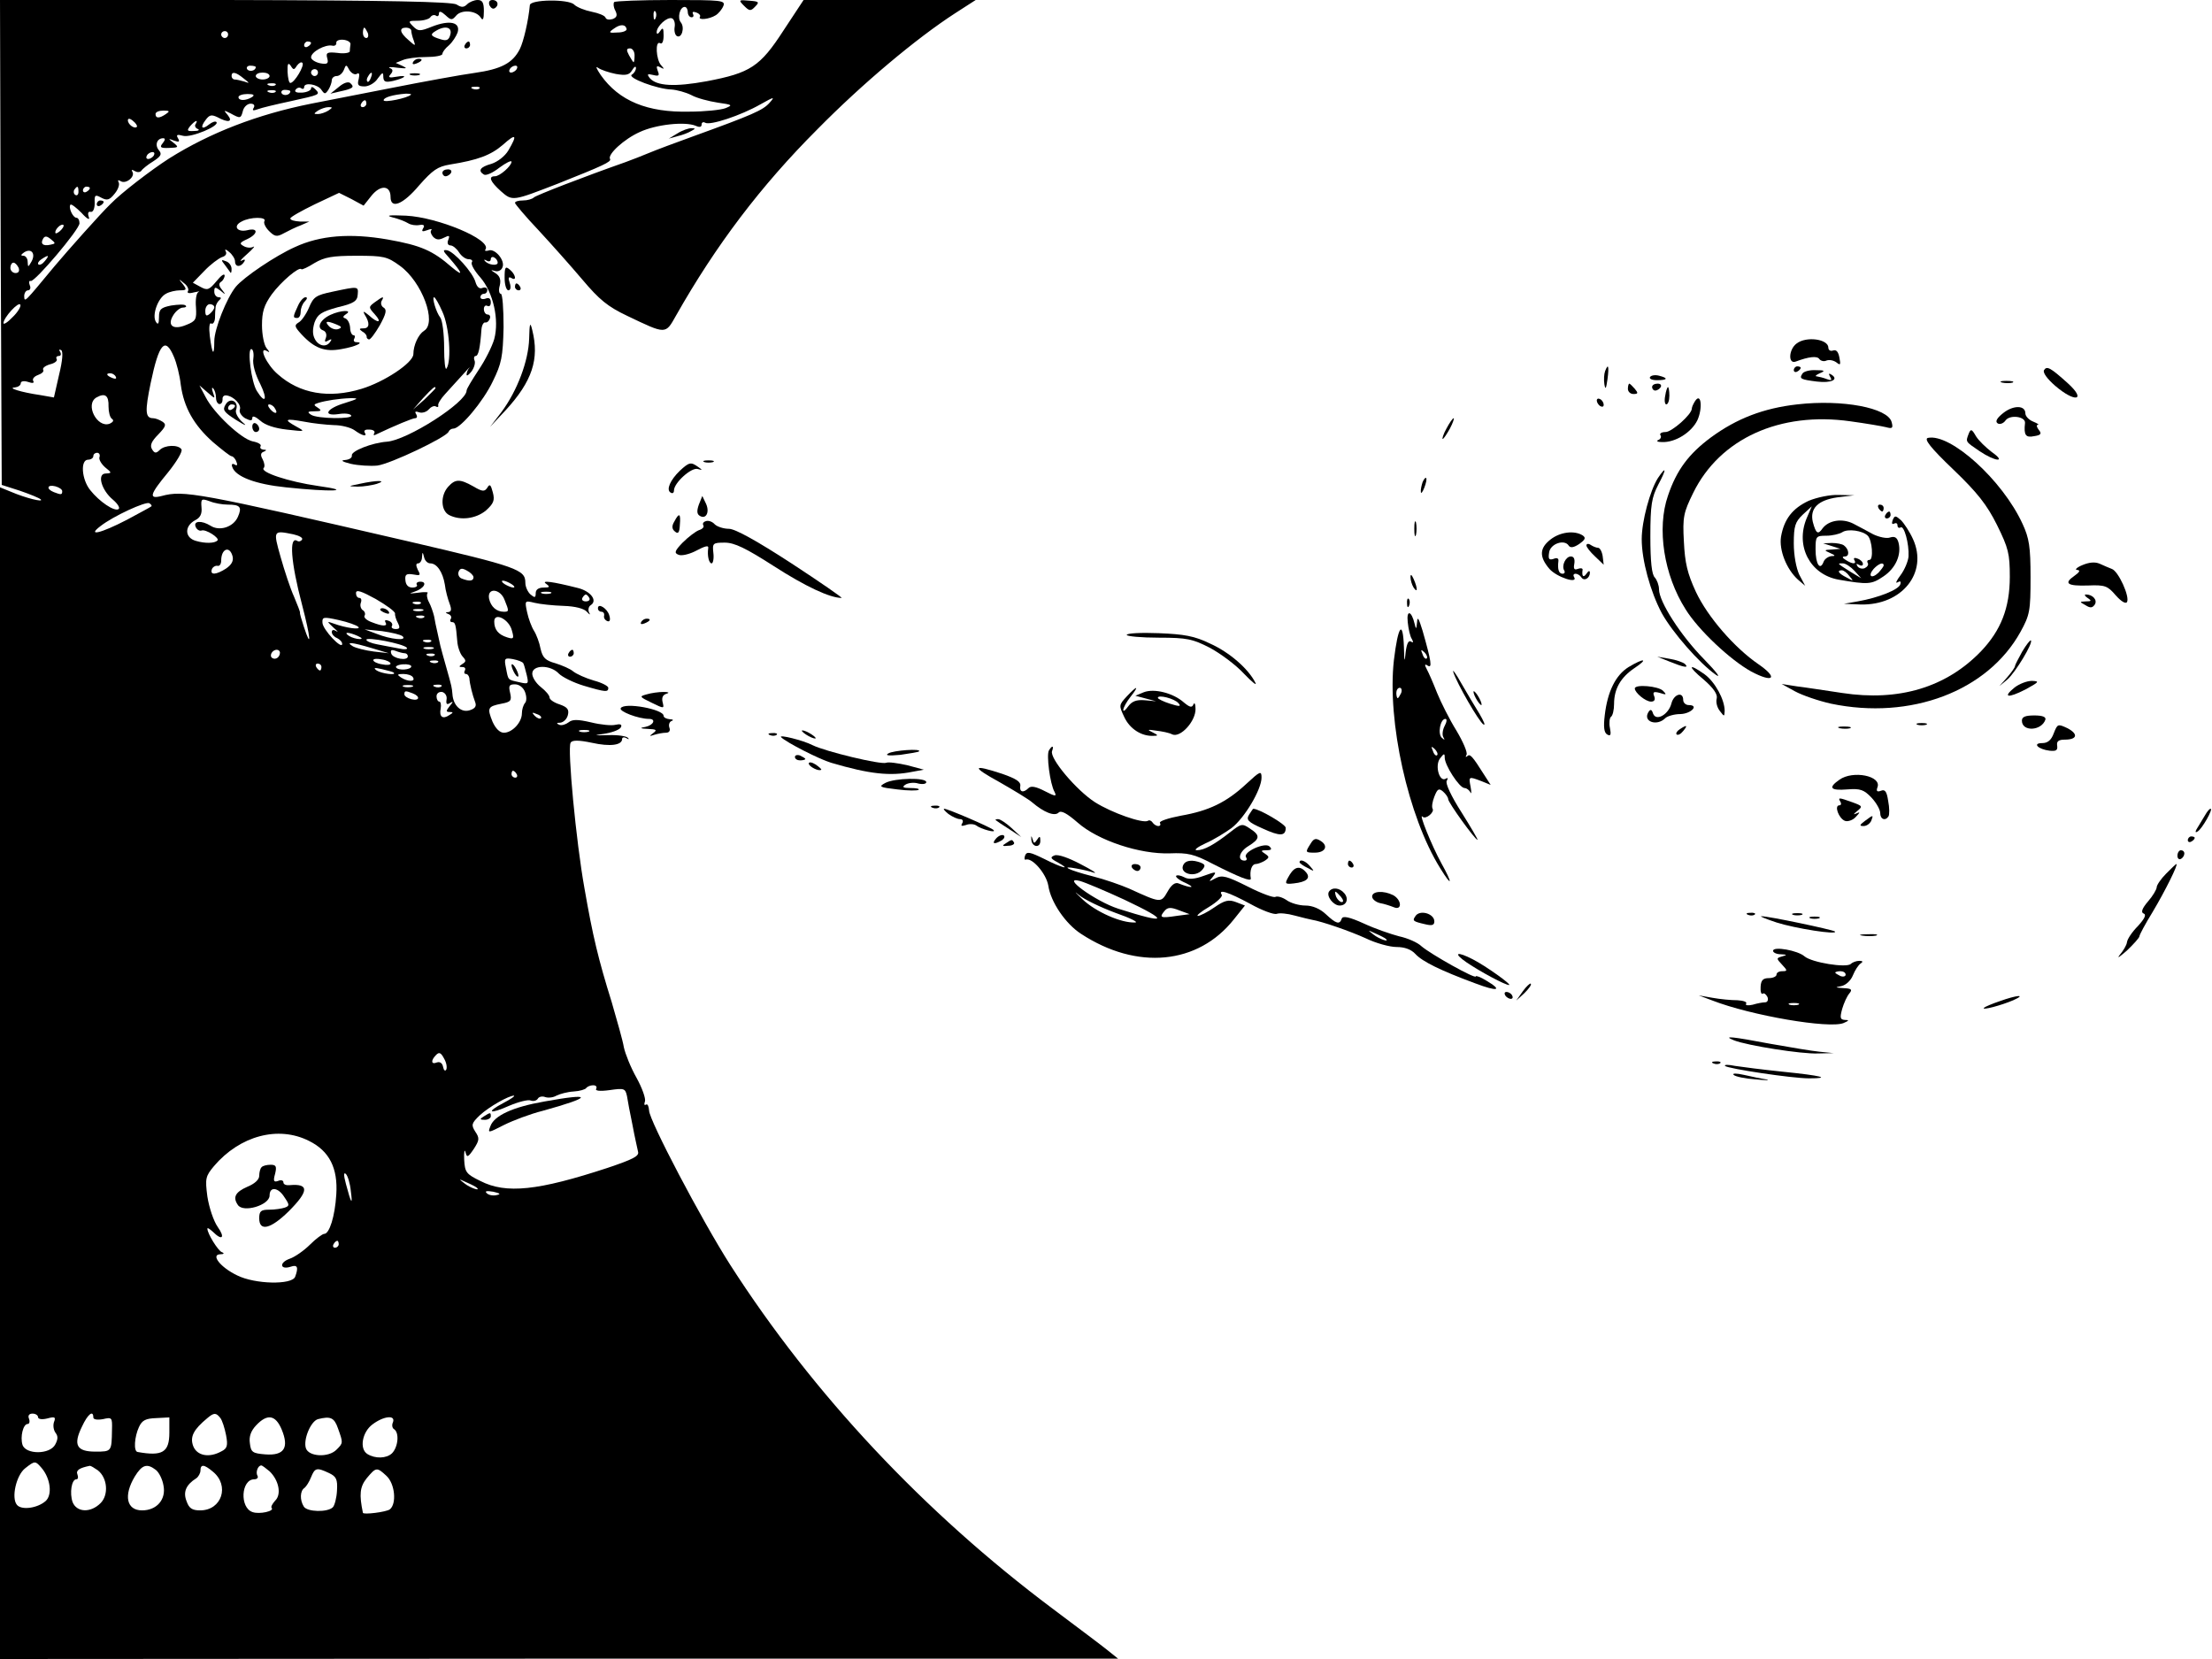 <?xml version="1.0" standalone="no"?>
<!DOCTYPE svg PUBLIC "-//W3C//DTD SVG 20010904//EN"
 "http://www.w3.org/TR/2001/REC-SVG-20010904/DTD/svg10.dtd">
<svg version="1.0" xmlns="http://www.w3.org/2000/svg"
 width="640pt" height="480pt" viewBox="0 0 640 480"
 preserveAspectRatio="xMidYMid meet">

<g transform="translate(0,480) scale(0.1,-0.1)"
fill="#000000" stroke="none">
<path d="M2 4099 l3 -702 53 -17 c29 -10 56 -21 60 -25 9 -9 -44 4 -86 22
l-32 13 0 -1695 0 -1695 1618 1 1617 0 -30 24 c-16 13 -88 67 -160 121 -371
278 -692 620 -932 994 -83 130 -235 419 -235 447 -1 12 -4 20 -9 17 -5 -3 -6
1 -3 9 3 8 -8 39 -24 68 -17 30 -33 70 -37 89 -3 19 -20 78 -35 130 -39 125
-55 192 -79 330 -24 133 -50 406 -40 421 4 8 23 8 61 0 54 -12 88 -7 88 11 0
5 6 6 13 2 6 -4 8 -3 4 1 -4 5 -29 9 -55 8 -47 -1 -47 -1 -8 5 22 4 41 12 43
19 3 7 -3 9 -16 6 -11 -3 -43 0 -71 7 -39 9 -54 9 -65 0 -8 -6 -20 -10 -27 -7
-9 4 -8 6 3 6 9 1 19 10 22 22 4 16 -1 23 -24 31 -16 5 -29 14 -29 20 0 6 -11
19 -25 30 -14 11 -25 28 -25 39 0 26 53 26 77 0 10 -10 42 -26 72 -35 64 -19
71 -19 71 -6 0 5 -19 15 -42 21 -24 7 -50 19 -59 26 -9 8 -33 18 -52 24 -29 8
-37 16 -43 42 -3 17 -12 41 -19 52 -7 11 -16 35 -20 54 -7 33 -7 34 21 27 16
-4 54 -8 84 -9 35 -1 60 -8 68 -17 9 -10 11 -10 6 -1 -3 7 -1 16 5 20 21 13 0
41 -38 50 -71 18 -107 23 -91 12 12 -9 11 -11 -7 -11 -15 0 -23 -6 -23 -16 0
-14 -3 -14 -15 -4 -8 7 -15 22 -15 34 0 38 -22 46 -340 120 -609 141 -649 148
-712 131 -39 -10 -35 4 18 68 25 31 43 61 39 67 -9 14 -48 13 -63 -2 -10 -10
-15 -10 -22 2 -7 11 -2 23 18 43 22 23 24 29 12 37 -8 5 -20 10 -27 10 -23 0
-24 20 -7 102 24 115 42 135 67 76 8 -18 17 -54 20 -81 9 -66 38 -117 93 -166
26 -22 50 -41 54 -41 4 0 11 -7 14 -16 4 -9 2 -13 -5 -8 -7 4 -10 1 -7 -7 9
-28 67 -50 155 -59 132 -14 201 -11 93 4 -84 12 -169 40 -157 52 4 4 2 15 -3
25 -7 12 -6 19 3 22 9 4 9 6 -1 6 -7 1 -11 5 -8 10 3 5 -7 11 -23 14 -33 7
-112 81 -136 128 l-18 34 23 -20 c23 -20 23 -20 16 0 -4 11 -3 16 1 11 4 -4 8
-16 8 -27 0 -10 5 -18 10 -18 6 0 9 6 9 14 -1 7 4 12 11 11 22 -3 44 -27 39
-41 -3 -7 4 -18 15 -25 16 -8 21 -8 21 1 0 7 9 4 23 -8 14 -13 42 -22 77 -26
54 -6 54 -6 27 9 -38 21 -32 24 23 14 25 -5 63 -9 86 -10 22 0 49 -7 60 -15
22 -16 38 -20 29 -6 -3 6 3 9 14 8 11 0 17 -5 14 -10 -3 -5 -2 -8 3 -5 59 28
108 48 115 48 6 0 7 5 3 12 -5 7 -2 9 9 5 8 -3 21 1 27 8 7 8 16 12 21 9 5 -3
8 -2 7 3 -2 4 7 19 20 33 13 14 35 39 50 55 15 17 24 26 20 21 -5 -6 -8 -14
-8 -20 0 -5 6 -1 14 9 8 11 12 25 9 32 -3 7 -1 13 3 13 8 0 13 21 17 77 1 12
6 21 11 20 5 -1 11 4 13 11 3 6 0 12 -6 12 -6 0 -11 7 -11 16 0 8 5 12 10 9 6
-3 10 1 10 10 0 11 -5 15 -15 11 -8 -3 -15 -1 -15 4 0 6 5 10 10 10 6 0 10 5
10 11 0 6 -6 9 -14 6 -9 -4 -16 3 -20 16 -7 28 -63 90 -83 93 -12 2 -12 -2 4
-19 42 -48 46 -60 10 -30 -55 48 -89 63 -185 80 -109 19 -196 12 -269 -22 -56
-25 -148 -87 -171 -115 -26 -32 -62 -122 -62 -157 0 -46 -6 -40 -13 15 -3 24
-1 40 4 36 5 -3 10 4 11 15 0 12 1 27 2 34 1 6 6 15 11 19 6 5 5 8 -2 8 -7 0
-13 7 -13 16 0 14 2 15 18 3 15 -13 16 -12 4 3 -9 11 -10 18 -2 23 5 3 10 12
10 18 -1 7 -11 -1 -24 -17 -21 -25 -26 -27 -46 -16 l-22 12 33 34 c18 19 41
36 51 40 11 3 15 10 11 17 -4 7 1 6 10 -2 9 -7 17 -20 17 -27 0 -17 16 -18 26
-2 5 7 2 9 -7 4 -8 -4 0 5 16 19 17 15 24 24 18 21 -7 -4 -20 -3 -28 2 -13 7
-12 10 10 20 32 15 33 34 1 26 -30 -7 -43 12 -17 25 25 14 74 14 66 1 -3 -5 3
-18 13 -28 17 -17 23 -18 43 -7 13 7 35 18 49 23 l25 11 -27 0 c-16 1 -28 4
-28 9 0 4 32 22 71 41 l70 33 36 -18 35 -19 23 29 c26 32 55 30 55 -4 0 -36
36 -22 83 34 39 44 53 54 89 60 81 13 118 27 153 57 38 34 43 30 16 -16 -10
-17 -31 -33 -49 -39 -33 -9 -40 -20 -22 -31 6 -4 26 5 45 20 19 14 35 22 35
17 0 -12 -34 -42 -48 -42 -20 0 -14 -15 17 -43 34 -30 34 -29 166 22 128 51
155 63 150 71 -8 13 41 58 86 78 47 22 131 31 162 18 11 -5 17 -4 17 4 0 6 5
8 10 5 14 -9 104 21 160 53 41 23 43 23 26 4 -19 -21 -48 -34 -222 -97 -50
-18 -106 -39 -125 -47 -19 -8 -50 -20 -69 -27 -125 -44 -256 -95 -265 -102 -5
-5 -19 -9 -32 -9 -13 0 -23 -3 -23 -7 0 -3 30 -39 68 -79 37 -40 94 -104 127
-143 49 -58 73 -78 130 -105 113 -54 110 -54 141 1 115 203 245 375 409 539
129 131 286 263 399 336 l59 38 -249 0 -249 0 -58 -88 c-68 -105 -96 -123
-222 -147 -93 -17 -145 -14 -165 9 -9 12 -7 13 10 9 16 -4 19 -2 13 12 -5 14
-3 16 8 10 11 -6 12 -5 2 6 -15 16 -18 73 -3 64 6 -4 10 6 10 22 0 22 -2 25
-10 13 -6 -9 -10 -10 -10 -3 0 17 30 45 44 40 6 -2 10 -13 8 -25 -2 -11 1 -23
6 -26 14 -9 24 24 12 39 -11 13 -3 45 11 45 5 0 9 -7 9 -15 0 -8 5 -15 11 -15
5 0 7 4 4 10 -3 6 1 7 9 4 9 -3 14 -9 11 -13 -6 -10 27 -7 46 5 8 5 18 17 22
27 6 16 -5 17 -152 17 -87 0 -161 -3 -164 -6 -3 -4 -2 -15 3 -24 7 -14 5 -20
-7 -25 -10 -3 -19 -2 -21 4 -2 6 -20 13 -40 17 -20 4 -43 13 -51 21 -16 16
-127 15 -128 -2 -4 -44 -18 -105 -29 -127 -21 -41 -54 -58 -131 -69 -37 -5
-147 -25 -243 -44 -96 -19 -200 -39 -230 -45 -155 -31 -292 -84 -410 -158 -53
-34 -139 -100 -170 -132 -30 -29 -125 -136 -162 -180 -88 -106 -87 -106 -88
-87 0 9 5 17 11 17 6 0 9 7 5 15 -3 8 -2 14 3 12 12 -3 141 149 141 167 0 9
-4 16 -9 16 -10 0 -24 30 -17 38 3 2 17 -9 32 -24 16 -18 25 -22 21 -12 -4 11
-2 17 6 15 6 -1 11 9 11 25 -1 24 1 26 19 16 17 -9 24 -7 39 12 10 12 15 27
11 33 -3 6 -1 7 6 3 15 -10 43 13 34 27 -4 6 -1 7 7 2 7 -4 15 -4 19 1 3 5 19
18 34 27 23 15 26 21 17 32 -13 15 -6 35 12 35 7 0 6 -5 -1 -14 -10 -12 -7
-15 18 -14 28 1 29 2 13 15 -16 12 -16 13 2 6 14 -5 17 -3 11 7 -6 10 -3 12
15 7 23 -6 107 29 96 40 -3 3 -12 0 -21 -7 -21 -17 -27 -9 -10 13 11 15 17 16
34 8 31 -17 46 -14 30 6 -13 15 -12 15 8 5 29 -16 30 -15 36 8 3 11 13 20 22
20 10 0 13 -5 9 -12 -5 -8 -2 -9 12 -4 10 4 52 14 94 23 86 19 88 19 72 35 -7
7 -12 8 -12 2 0 -5 -11 -11 -26 -12 -15 -1 -23 2 -19 8 4 6 11 8 16 5 5 -4 9
-2 9 3 0 15 40 8 50 -8 9 -13 11 -13 20 0 5 8 10 21 10 28 0 6 6 12 14 12 8 0
17 8 21 18 6 16 7 16 16 -1 6 -9 15 -14 21 -11 7 5 9 0 6 -14 -5 -18 -2 -22
17 -22 12 0 30 10 38 23 14 19 16 19 16 4 1 -14 6 -16 29 -11 36 9 44 18 9 12
-21 -4 -25 -2 -17 7 8 9 7 15 -2 18 -7 3 3 4 22 1 27 -3 30 -2 15 5 l-20 9 20
8 c11 5 41 9 67 9 27 0 48 4 48 9 0 5 8 16 19 25 10 9 21 26 25 37 9 30 -23
37 -74 17 -35 -14 -40 -14 -55 1 -15 15 -14 16 14 16 16 0 33 5 36 10 4 6 11
8 16 5 5 -4 9 -1 9 6 0 8 7 6 19 -5 16 -15 19 -15 31 -1 15 18 58 15 71 -6 6
-10 9 -5 9 19 0 24 -4 32 -18 32 -10 0 -24 -6 -30 -12 -10 -10 -17 -10 -31 -1
-13 8 -197 12 -670 13 l-651 1 2 -702z m1895 649 c-3 -8 -6 -5 -6 6 -1 11 2
17 5 13 3 -3 4 -12 1 -19z m-84 -32 c1 -5 -11 -10 -26 -10 -26 -2 -27 0 -11
11 19 14 34 13 37 -1z m-749 -11 c3 -8 1 -15 -4 -15 -6 0 -10 7 -10 15 0 8 2
15 4 15 2 0 6 -7 10 -15z m126 6 c0 -5 3 -18 7 -28 6 -17 5 -17 -15 1 -26 22
-28 36 -7 36 8 0 15 -4 15 -9z m113 -11 c-4 -16 -11 -19 -27 -14 -30 9 -33 14
-16 24 27 17 49 12 43 -10z m-643 0 c0 -5 -4 -10 -10 -10 -5 0 -10 5 -10 10 0
6 5 10 10 10 6 0 10 -4 10 -10z m354 -28 c-1 -7 -2 -16 -2 -21 -1 -4 -17 -7
-36 -4 -29 3 -34 1 -29 -16 4 -15 0 -18 -21 -14 -14 3 -26 11 -26 17 0 16 41
38 61 34 7 -2 13 2 12 8 -1 6 8 10 20 9 12 -1 22 -7 21 -13z m-114 4 c0 -3 -4
-8 -10 -11 -5 -3 -10 -1 -10 4 0 6 5 11 10 11 6 0 10 -2 10 -4z m936 -36 c0
-11 -1 -20 -3 -20 -1 0 -7 9 -13 20 -8 15 -8 20 3 20 7 0 13 -9 13 -20z m-977
-30 c6 8 13 12 16 8 7 -7 -23 -58 -35 -58 -4 0 -7 14 -8 32 -1 24 2 28 9 18 8
-13 10 -13 18 0z m-119 -4 c0 -11 -19 -15 -25 -6 -3 5 1 10 9 10 9 0 16 -2 16
-4z m755 -6 c-3 -5 -11 -10 -16 -10 -6 0 -7 5 -4 10 3 6 11 10 16 10 6 0 7 -4
4 -10z m287 -14 c29 -5 39 -3 47 11 6 10 11 13 11 6 0 -6 -5 -15 -12 -19 -14
-9 74 -42 115 -43 15 -1 41 -8 57 -16 16 -9 51 -18 77 -22 42 -6 44 -7 22 -16
-13 -5 -60 -10 -104 -10 -122 -3 -204 31 -257 106 -12 18 -16 27 -8 21 8 -6
32 -14 52 -18z m-862 4 c0 -5 -4 -10 -10 -10 -5 0 -10 5 -10 10 0 6 5 10 10
10 6 0 10 -4 10 -10z m-215 -17 c18 -14 18 -15 2 -9 -10 3 -23 6 -28 6 -5 0
-9 5 -9 10 0 14 12 12 35 -7z m75 7 c0 -5 -9 -10 -20 -10 -11 0 -20 5 -20 10
0 6 9 10 20 10 11 0 20 -4 20 -10z m293 -5 c-3 -9 -8 -14 -10 -11 -3 3 -2 9 2
15 9 16 15 13 8 -4z m-276 -21 c-3 -3 -12 -4 -19 -1 -8 3 -5 6 6 6 11 1 17 -2
13 -5z m590 -10 c-3 -3 -12 -4 -19 -1 -8 3 -5 6 6 6 11 1 17 -2 13 -5z m-590
-10 c-3 -3 -12 -4 -19 -1 -8 3 -5 6 6 6 11 1 17 -2 13 -5z m43 2 c0 -11 -19
-15 -25 -6 -3 5 1 10 9 10 9 0 16 -2 16 -4z m-111 -17 c-18 -11 -39 -11 -39 0
0 5 12 9 26 9 18 0 22 -3 13 -9z m460 7 c-10 -10 -79 -24 -79 -16 0 8 26 16
64 19 11 0 17 -1 15 -3z m-129 -26 c0 -5 -5 -10 -11 -10 -5 0 -7 5 -4 10 3 6
8 10 11 10 2 0 4 -4 4 -10z m-110 -20 c-8 -5 -22 -10 -30 -10 -13 0 -13 1 0
10 8 5 22 10 30 10 13 0 13 -1 0 -10z m-470 -10 c-19 -13 -30 -13 -30 0 0 6
10 10 23 10 18 0 19 -2 7 -10z m-84 -37 c-7 -7 -26 7 -26 19 0 6 6 6 15 -2 9
-7 13 -15 11 -17z m170 8 c-4 -5 0 -12 6 -14 7 -3 2 -6 -11 -6 -20 -1 -21 1
-11 14 14 16 25 21 16 6z m-121 -91 c-3 -5 -11 -10 -16 -10 -6 0 -7 5 -4 10 3
6 11 10 16 10 6 0 7 -4 4 -10z m-218 -105 c0 -8 -4 -12 -9 -9 -5 3 -6 10 -3
15 9 13 12 11 12 -6z m33 11 c0 -3 -4 -8 -10 -11 -5 -3 -10 -1 -10 4 0 6 5 11
10 11 6 0 10 -2 10 -4z m-82 -120 c-7 -8 -15 -12 -17 -11 -5 6 10 25 20 25 5
0 4 -6 -3 -14z m-32 -44 c-22 -5 -30 3 -21 18 5 8 11 7 22 -2 15 -12 14 -13
-1 -16z m-55 -49 c-10 -17 -10 -17 -11 0 0 9 -6 17 -12 17 -9 0 -8 3 2 10 21
13 34 -4 21 -27z m39 2 c-7 -9 -15 -13 -19 -10 -3 3 1 10 9 15 21 14 24 12 10
-5z m1027 -14 c64 -46 108 -165 70 -188 -16 -10 -31 -41 -31 -68 -1 -25 -84
-80 -150 -100 -95 -29 -179 -14 -242 42 -33 28 -58 83 -31 67 8 -5 8 -3 -2 9
-7 9 -13 39 -13 66 0 39 6 58 28 89 27 37 80 82 86 73 2 -2 19 6 38 18 29 17
51 21 121 21 79 0 89 -2 126 -29z m-1103 -6 c3 -9 0 -15 -9 -15 -8 0 -15 7
-15 15 0 8 4 15 9 15 5 0 11 -7 15 -15z m490 -67 c-4 -6 3 -8 17 -4 13 3 19 4
13 1 -6 -3 -9 -23 -7 -44 2 -35 0 -40 -28 -51 -38 -16 -57 -2 -37 29 7 11 19
21 27 21 8 0 12 3 8 6 -3 4 -22 3 -42 0 -30 -6 -35 -11 -35 -34 0 -19 -3 -23
-9 -13 -12 19 6 69 29 81 10 6 29 10 41 10 19 0 20 2 8 18 -13 15 -12 16 3 3
10 -7 15 -18 12 -23z m736 -60 c20 -43 27 -142 12 -164 -4 -7 -7 21 -7 60 0
40 -5 79 -11 87 -12 15 -25 59 -18 59 3 0 14 -19 24 -42z m-1244 -16 c-14 -15
-26 -22 -26 -17 0 16 45 65 49 53 2 -5 -8 -22 -23 -36z m584 29 c0 -5 -6 -13
-13 -19 -10 -8 -13 -6 -13 9 0 10 6 19 13 19 7 0 13 -4 13 -9z m-449 -195
l-15 -66 -40 7 c-55 8 -96 21 -73 22 9 1 17 6 17 12 0 6 9 8 21 4 14 -5 19 -3
15 3 -3 6 3 13 14 17 11 4 18 10 15 15 -3 5 6 12 20 16 13 3 22 10 19 15 -3 5
0 9 6 9 6 0 8 5 4 12 -4 6 -3 8 3 5 6 -4 4 -30 -6 -71z m562 47 c-3 -17 6 -47
20 -74 22 -45 15 -60 -10 -20 -16 26 -28 121 -16 121 5 0 8 -12 6 -27z m-398
-53 c3 -6 -1 -7 -9 -4 -18 7 -21 14 -7 14 6 0 13 -4 16 -10z m925 -33 c0 -2
-15 -16 -32 -33 l-33 -29 29 33 c28 30 36 37 36 29z m-946 -53 c0 -16 4 -32
10 -36 6 -4 4 -9 -7 -14 -36 -13 -72 56 -38 76 25 14 36 6 35 -26z m684 10
c-54 -16 -66 -39 -18 -32 17 3 33 1 36 -4 7 -11 -98 -10 -116 2 -12 8 -10 10
10 10 19 0 22 2 10 10 -13 8 -13 10 0 14 22 7 61 13 95 14 25 0 21 -2 -17 -14z
m-203 -15 c11 -16 1 -19 -13 -3 -7 8 -8 14 -3 14 5 0 13 -5 16 -11z m-507
-141 c-3 -7 5 -20 16 -30 20 -16 20 -17 2 -18 -26 0 -13 -48 21 -76 14 -12 21
-24 16 -27 -12 -8 -56 22 -82 55 -25 31 -29 88 -6 88 8 0 15 5 15 10 0 6 5 10
11 10 6 0 9 -6 7 -12z m-108 -99 c0 -11 -3 -11 -24 -3 -23 9 -20 23 4 17 11
-3 20 -9 20 -14z m479 -39 c36 0 42 -7 29 -36 -13 -29 -53 -42 -79 -25 -26 16
-50 14 -43 -3 3 -8 11 -13 17 -11 12 5 54 -22 46 -29 -8 -8 -35 -9 -62 -1 -33
9 -34 43 -2 60 14 7 20 18 18 37 -2 25 0 26 23 18 14 -6 38 -10 53 -10z m-221
-5 c-2 -2 -34 -19 -71 -39 -75 -39 -117 -49 -76 -18 37 29 131 72 141 66 5 -3
8 -7 6 -9z m411 -81 c17 -4 28 -10 25 -15 -3 -5 -9 -7 -14 -4 -24 15 -19 -60
14 -185 25 -96 28 -133 5 -63 -7 21 -12 39 -11 40 1 2 -7 22 -17 46 -11 24
-28 76 -39 115 -22 78 -22 78 37 66z m-176 -64 c3 -13 -3 -24 -19 -35 -28 -18
-47 -20 -41 -2 2 6 10 11 16 10 6 -2 11 5 11 15 0 35 25 44 33 12z m572 -20
c19 0 36 -25 42 -61 2 -18 9 -43 14 -56 6 -16 5 -23 -4 -24 -9 0 -9 -2 1 -6 6
-2 10 -9 6 -14 -3 -5 -1 -9 4 -9 9 0 11 -6 15 -55 1 -16 8 -36 15 -44 11 -12
11 -15 0 -22 -11 -7 -11 -9 0 -9 7 0 10 -4 7 -10 -3 -5 -2 -10 3 -10 5 0 9 -6
10 -12 1 -17 9 -49 17 -70 4 -11 0 -18 -16 -23 -25 -8 -48 14 -50 47 -2 20 -1
18 -18 78 -7 25 -15 53 -17 62 -2 10 -6 28 -9 41 -3 12 -7 32 -9 44 -3 12 -9
30 -15 41 -6 11 -7 22 -4 26 4 3 -9 4 -28 1 -25 -3 -28 -3 -10 3 28 9 39 29
17 29 -8 0 -13 -4 -10 -9 3 -4 -3 -8 -13 -8 -12 0 -19 8 -20 21 -2 17 3 20 22
17 21 -4 23 -3 14 13 -6 13 -6 19 1 19 5 0 11 8 11 18 1 16 2 16 6 0 2 -10 10
-18 18 -18z m125 -40 c0 -11 -11 -13 -34 -4 -8 3 -12 12 -9 20 4 10 10 11 24
3 10 -5 19 -14 19 -19z m110 -20 c8 -5 11 -10 5 -10 -5 0 -17 5 -25 10 -8 5
-10 10 -5 10 6 0 17 -5 25 -10z m-337 -85 c-1 -5 3 -18 8 -27 7 -14 6 -18 -6
-18 -9 0 -14 4 -11 9 3 5 -1 12 -10 15 -8 3 -12 2 -9 -4 8 -13 -7 -13 -40 0
-14 5 -24 14 -20 19 3 5 0 13 -6 16 -5 4 -8 13 -5 21 3 8 1 14 -4 14 -6 0 -10
6 -10 14 0 11 15 6 57 -17 31 -18 56 -36 56 -42z m317 39 c13 -32 13 -34 -2
-34 -22 0 -38 15 -43 38 -6 33 33 29 45 -4z m133 19 c-7 -2 -19 -2 -25 0 -7 3
-2 5 12 5 14 0 19 -2 13 -5z m112 -13 c3 -5 -1 -10 -10 -10 -9 0 -13 5 -10 10
3 6 8 10 10 10 2 0 7 -4 10 -10z m-488 -16 c-3 -3 -12 -4 -19 -1 -8 3 -5 6 6
6 11 1 17 -2 13 -5z m6 -21 c-7 -2 -19 -2 -25 0 -7 3 -2 5 12 5 14 0 19 -2 13
-5z m-186 -47 c8 -9 -37 -3 -72 10 -20 7 -20 7 0 -12 12 -10 15 -15 8 -10 -8
5 -13 4 -13 -3 0 -6 7 -14 15 -17 8 -4 15 -11 15 -17 0 -18 -56 41 -57 61 -1
17 2 18 47 8 27 -6 52 -15 57 -20z m190 28 c-3 -3 -12 -4 -19 -1 -8 3 -5 6 6
6 11 1 17 -2 13 -5z m254 -38 c7 -24 5 -26 -14 -20 -25 8 -37 22 -37 46 0 28
43 6 51 -26z m-316 -17 c14 -14 -35 -9 -75 7 l-35 13 50 -5 c28 -4 54 -10 60
-15z m-130 1 c13 -6 15 -9 5 -9 -8 0 -22 4 -30 9 -18 12 -2 12 25 0z m142 -34
c4 -5 -7 -6 -24 -2 -18 3 -46 9 -63 12 -16 3 -30 9 -30 13 0 9 106 -11 117
-23z m70 18 c-3 -3 -12 -4 -19 -1 -8 3 -5 6 6 6 11 1 17 -2 13 -5z m-172 -19
l50 -15 -44 5 c-24 3 -51 10 -60 15 -23 14 -3 12 54 -5z m178 -2 c-7 -2 -19
-2 -25 0 -7 3 -2 5 12 5 14 0 19 -2 13 -5z m-443 -11 c0 -13 -12 -22 -22 -16
-10 6 -1 24 13 24 5 0 9 -4 9 -8z m361 -2 c5 0 9 -4 9 -9 0 -14 -43 -7 -48 8
-3 10 0 12 12 8 10 -4 22 -7 27 -7z m86 -6 c-3 -3 -12 -4 -19 -1 -8 3 -5 6 6
6 11 1 17 -2 13 -5z m-127 -24 c0 -4 -11 -5 -25 -2 -14 2 -25 8 -25 12 0 4 11
5 25 2 14 -2 25 -8 25 -12z m384 1 c2 -3 6 -18 10 -34 6 -26 5 -27 -21 -21
-35 8 -32 5 -39 41 -6 29 -4 30 20 26 15 -3 28 -8 30 -12z m-247 3 c-3 -3 -12
-4 -19 -1 -8 3 -5 6 6 6 11 1 17 -2 13 -5z m-337 -14 c0 -5 -2 -10 -4 -10 -3
0 -8 5 -11 10 -3 6 -1 10 4 10 6 0 11 -4 11 -10z m260 2 c0 -10 -38 -13 -44
-3 -3 3 6 8 20 9 13 1 24 -2 24 -6z m-51 -18 c10 -9 -35 -3 -49 6 -11 8 -7 9
15 4 17 -4 32 -8 34 -10z m56 -14 c8 -13 -15 -13 -35 0 -12 8 -11 10 7 10 12
0 25 -4 28 -10z m-2 -27 c-7 -2 -19 -2 -25 0 -7 3 -2 5 12 5 14 0 19 -2 13 -5z
m84 1 c-3 -3 -12 -4 -19 -1 -8 3 -5 6 6 6 11 1 17 -2 13 -5z m242 -16 c5 -13
5 -27 0 -32 -5 -6 -9 -19 -9 -30 0 -26 -28 -56 -52 -56 -12 0 -24 12 -33 32
-16 40 -14 44 26 52 27 5 30 9 25 31 -5 21 -3 25 14 25 12 0 24 -9 29 -22z
m-325 -4 c23 -9 20 -23 -4 -17 -11 3 -20 9 -20 14 0 11 3 11 24 3z m98 -18
c-2 -13 1 -16 10 -10 10 6 10 4 -1 -9 -11 -14 -11 -17 0 -17 11 0 11 -2 -1 -9
-19 -13 -30 -5 -25 19 2 11 0 20 -4 20 -4 0 -8 7 -8 15 0 9 7 14 16 13 9 -2
15 -12 13 -22z m273 -54 c-3 -3 -11 0 -18 7 -9 10 -8 11 6 5 10 -3 15 -9 12
-12z m138 -39 c-7 -2 -19 -2 -25 0 -7 3 -2 5 12 5 14 0 19 -2 13 -5z m-208
-123 c3 -5 1 -10 -4 -10 -6 0 -11 5 -11 10 0 6 2 10 4 10 3 0 8 -4 11 -10z
m-204 -855 c-3 -5 -7 -2 -9 8 -2 11 -9 16 -18 13 -17 -7 -18 6 -2 22 9 9 14 6
23 -11 7 -12 9 -26 6 -32z m434 -55 c-4 -6 10 -8 39 -4 42 6 45 5 50 -17 2
-13 9 -51 16 -84 6 -33 14 -67 16 -77 4 -13 -14 -22 -88 -47 -201 -66 -294
-76 -368 -38 -41 20 -45 25 -47 62 -1 22 1 32 4 21 4 -16 7 -15 24 10 16 25
17 31 4 50 -12 19 -11 24 13 47 27 25 84 57 99 57 4 -1 -9 -10 -30 -21 -53
-28 -41 -34 17 -8 26 11 54 18 61 15 8 -3 17 -1 21 5 3 6 13 8 21 5 8 -3 23
-2 33 4 10 5 32 11 50 12 17 1 34 6 36 10 3 4 12 8 20 8 8 0 12 -4 9 -10z
m-831 -151 c59 -29 84 -79 79 -155 -4 -64 -20 -114 -35 -114 -5 0 -24 -14 -41
-31 -17 -17 -44 -36 -59 -41 -31 -11 -28 -33 3 -23 20 7 23 -2 13 -29 -9 -24
-116 -22 -168 4 -48 23 -77 60 -49 61 11 0 13 3 5 6 -11 4 -42 54 -42 68 0 4
7 -1 16 -9 27 -27 36 -17 14 14 -12 17 -25 56 -30 88 -7 53 -5 59 19 88 75 88
186 118 275 73z m121 -145 c6 -44 1 -37 -14 20 -7 26 -7 36 0 29 5 -5 12 -27
14 -49z m364 10 c14 -12 -19 -1 -35 12 -18 14 -18 14 6 3 14 -6 27 -13 29 -15z
m57 -22 c-10 -2 -22 0 -28 6 -6 6 0 7 19 4 21 -5 23 -7 9 -10z m-456 -142 c0
-5 -5 -10 -11 -10 -5 0 -7 5 -4 10 3 6 8 10 11 10 2 0 4 -4 4 -10z m-870 -500
c0 -6 11 -8 27 -4 22 6 25 4 19 -11 -3 -10 -1 -23 5 -31 7 -9 7 -18 -1 -33
-15 -30 -86 -30 -95 -1 -7 23 2 60 15 60 5 0 7 7 4 15 -4 9 0 15 10 15 9 0 16
-5 16 -10z m160 -1 c0 -6 11 -8 28 -5 26 6 27 5 26 -31 -1 -63 -1 -63 -48 -63
-54 0 -65 19 -39 72 17 37 33 49 33 27z m367 -1 c6 -7 13 -30 17 -50 6 -31 3
-39 -13 -47 -36 -20 -71 -13 -82 15 -10 27 1 48 41 81 19 16 25 16 37 1z
m-147 -43 c0 -57 -20 -69 -92 -56 -12 2 -9 44 4 72 9 20 20 25 50 26 l38 2 0
-44z m325 9 c22 -53 7 -76 -47 -72 -37 3 -42 6 -45 32 -3 20 3 36 18 52 32 34
56 31 74 -12z m163 3 c15 -42 15 -42 -4 -61 -23 -24 -81 -21 -89 4 -8 25 14
78 35 84 36 9 47 5 58 -27z m159 18 c-4 -8 -2 -17 3 -20 16 -10 12 -52 -6 -70
-16 -15 -48 -16 -71 -2 -24 15 -15 64 15 86 32 24 67 28 59 6z m-1016 -133
c25 -30 31 -77 11 -95 -24 -21 -70 -27 -83 -11 -17 20 -2 86 24 106 28 22 29
22 48 0z m162 -6 c28 -22 32 -71 8 -95 -29 -29 -69 -27 -81 3 -9 26 -3 66 11
66 5 0 6 6 3 14 -5 12 6 19 36 25 3 0 13 -6 23 -13z m168 1 c9 -7 19 -27 22
-45 8 -40 -19 -72 -62 -72 -45 0 -54 43 -21 98 21 34 35 39 61 19z m165 -5
c49 -40 26 -112 -37 -112 -23 0 -32 6 -39 26 -11 27 -2 48 28 67 6 4 12 15 12
22 0 19 10 19 36 -3z m164 1 c27 -26 35 -67 16 -85 -8 -9 -13 -18 -10 -21 9
-9 -35 -19 -55 -12 -38 12 -34 95 5 95 8 0 12 5 9 10 -6 10 1 30 11 30 3 0 13
-8 24 -17z m172 -5 c21 -10 25 -18 23 -51 -1 -21 -7 -43 -12 -48 -15 -15 -74
-14 -84 2 -12 19 -11 46 2 54 5 4 14 18 19 31 11 27 16 29 52 12z m166 -8 c25
-23 30 -81 10 -97 -11 -8 -77 -16 -78 -10 -11 53 -9 75 11 100 27 32 29 33 57
7z"/>
<path d="M962 3956 c-48 -10 -55 -15 -68 -46 -8 -19 -22 -39 -30 -43 -13 -8
-12 -12 8 -34 38 -41 68 -52 116 -43 41 7 68 20 43 20 -7 0 -9 5 -6 10 3 6 2
10 -2 10 -5 0 -10 10 -10 22 -1 13 -7 24 -14 27 -8 2 -7 6 2 12 21 13 -15 12
-45 -2 -30 -14 -41 -38 -21 -45 8 -3 11 -12 8 -21 -5 -12 -3 -14 7 -8 9 5 11
4 6 -3 -11 -18 -34 -14 -45 7 -7 13 -7 28 -1 48 9 24 20 31 67 44 47 11 57 18
58 37 2 24 2 24 -73 8z m12 -95 c15 -6 16 -9 5 -13 -8 -3 -20 1 -27 8 -14 15
-7 17 22 5z"/>
<path d="M862 3915 c-15 -32 -15 -35 -2 -35 6 0 10 8 10 18 0 10 5 23 12 30 7
7 8 12 2 12 -6 0 -16 -11 -22 -25z"/>
<path d="M1085 3926 c-19 -14 -19 -15 -1 -35 23 -25 10 -28 -17 -3 -15 12 -18
13 -12 2 16 -25 14 -40 -3 -40 -13 0 -14 -2 -4 -9 8 -4 13 -11 13 -15 -1 -3 2
-7 6 -8 4 -2 18 17 32 41 18 33 21 45 11 51 -7 4 -9 13 -6 19 9 15 4 14 -19
-3z"/>
<path d="M1100 3036 c0 -2 7 -7 16 -10 8 -3 12 -2 9 4 -6 10 -25 14 -25 6z"/>
<path d="M1480 2875 c0 -5 5 -17 10 -25 5 -8 10 -10 10 -5 0 6 -5 17 -10 25
-5 8 -10 11 -10 5z"/>
<path d="M1575 1613 c-92 -16 -145 -41 -156 -71 -8 -21 -8 -21 39 3 26 13 76
32 112 41 145 40 148 53 5 27z"/>
<path d="M1400 1570 c-13 -8 -12 -10 3 -10 9 0 17 5 17 10 0 12 -1 12 -20 0z"/>
<path d="M757 1423 c-4 -3 -7 -15 -7 -25 0 -11 -13 -23 -35 -32 -34 -15 -42
-30 -27 -52 15 -24 92 -1 92 27 0 27 25 24 43 -5 15 -22 15 -25 1 -30 -9 -3
-29 -6 -45 -6 -24 0 -29 -4 -29 -25 0 -39 33 -31 85 20 59 59 60 81 3 76 -10
-1 -18 2 -18 8 0 6 -7 8 -16 4 -12 -4 -14 0 -8 21 5 21 3 26 -13 26 -11 0 -23
-3 -26 -7z"/>
<path d="M1416 4785 c4 -8 10 -12 15 -9 14 8 10 24 -6 24 -9 0 -12 -6 -9 -15z"/>
<path d="M2153 4783 c15 -15 19 -16 32 -2 13 13 11 15 -17 17 -31 3 -32 2 -15
-15z"/>
<path d="M1345 4670 c-3 -5 -1 -10 4 -10 6 0 11 5 11 10 0 6 -2 10 -4 10 -3 0
-8 -4 -11 -10z"/>
<path d="M1195 4620 c-3 -6 1 -7 9 -4 18 7 21 14 7 14 -6 0 -13 -4 -16 -10z"/>
<path d="M1188 4583 c6 -2 18 -2 25 0 6 3 1 5 -13 5 -14 0 -19 -2 -12 -5z"/>
<path d="M981 4549 l-25 -20 30 7 c36 8 40 12 28 23 -5 6 -19 2 -33 -10z"/>
<path d="M1960 4414 l-25 -15 25 7 c14 3 32 10 40 15 13 7 13 8 0 8 -8 0 -26
-6 -40 -15z"/>
<path d="M1280 4300 c0 -5 4 -10 9 -10 6 0 13 5 16 10 3 6 -1 10 -9 10 -9 0
-16 -4 -16 -10z"/>
<path d="M280 4209 c0 -5 5 -7 10 -4 6 3 10 8 10 11 0 2 -4 4 -10 4 -5 0 -10
-5 -10 -11z"/>
<path d="M1136 4171 c17 -4 37 -12 45 -17 8 -5 22 -7 33 -5 12 2 16 -1 10 -10
-5 -9 -2 -10 12 -5 10 4 15 4 12 0 -4 -3 -1 -12 5 -19 9 -9 17 -10 31 -3 16 8
18 7 13 -6 -4 -9 -1 -16 6 -16 7 0 18 -9 25 -20 7 -11 19 -20 28 -20 8 0 13
-4 9 -9 -3 -6 8 -25 25 -44 37 -43 55 -122 40 -178 -6 -21 -26 -61 -45 -89
-19 -29 -35 -55 -35 -60 0 -34 -172 -144 -231 -148 -42 -3 -104 -27 -101 -40
1 -7 -8 -12 -20 -13 -14 -1 -7 -5 17 -11 22 -5 57 -7 77 -5 38 5 200 82 206
98 2 5 8 9 14 9 20 0 86 78 114 137 25 51 29 70 31 156 0 53 -3 97 -8 97 -5 0
-7 11 -3 24 4 17 0 28 -13 36 -14 9 -15 10 -1 6 9 -3 19 2 22 11 8 20 -23 56
-41 48 -8 -2 -12 -1 -8 4 16 28 -137 92 -230 97 -49 2 -61 1 -39 -5z m304
-131 c0 -10 -27 -7 -37 5 -4 4 -2 5 5 1 6 -4 12 -2 12 4 0 6 5 8 10 5 6 -3 10
-10 10 -15z"/>
<path d="M651 4033 c7 -10 15 -20 16 -22 2 -2 3 3 3 11 0 9 -7 19 -16 22 -15
6 -15 4 -3 -11z"/>
<path d="M1460 3996 c0 -20 5 -36 11 -36 6 0 8 9 4 21 -5 15 -4 19 4 15 17
-11 13 10 -4 24 -13 11 -15 7 -15 -24z"/>
<path d="M1490 3970 c0 -5 5 -10 11 -10 5 0 7 5 4 10 -3 6 -8 10 -11 10 -2 0
-4 -4 -4 -10z"/>
<path d="M1531 3820 c-2 -64 -34 -150 -80 -212 l-33 -43 45 48 c77 84 98 148
77 232 -6 25 -8 21 -9 -25z"/>
<path d="M5198 3806 c-23 -17 -25 -61 -2 -52 37 14 62 17 68 7 4 -5 13 -8 21
-4 9 3 21 0 29 -6 11 -9 12 -6 8 14 -3 17 -9 24 -18 21 -8 -3 -14 1 -14 8 0
25 -64 34 -92 12z"/>
<path d="M4644 3726 c-3 -8 -4 -25 -2 -38 3 -17 5 -13 9 15 5 38 2 47 -7 23z"/>
<path d="M5190 3729 c0 -5 5 -7 10 -4 6 3 10 8 10 11 0 2 -4 4 -10 4 -5 0 -10
-5 -10 -11z"/>
<path d="M5914 3729 c-4 -7 9 -25 32 -45 58 -50 92 -43 37 7 -51 46 -61 51
-69 38z"/>
<path d="M5215 3719 c-10 -15 -5 -17 42 -23 42 -5 64 6 42 20 -8 5 -9 3 -4 -6
6 -10 4 -12 -9 -7 -10 4 -23 7 -29 8 -7 0 -3 4 8 9 17 7 15 9 -12 9 -17 1 -35
-4 -38 -10z"/>
<path d="M4774 3709 c-3 -5 6 -9 20 -9 31 0 34 6 6 13 -11 3 -23 1 -26 -4z"/>
<path d="M5793 3693 c9 -2 23 -2 30 0 6 3 -1 5 -18 5 -16 0 -22 -2 -12 -5z"/>
<path d="M4710 3675 c0 -8 7 -15 16 -15 14 0 14 3 4 15 -7 8 -14 15 -16 15 -2
0 -4 -7 -4 -15z"/>
<path d="M4780 3680 c0 -5 4 -10 9 -10 6 0 13 5 16 10 3 6 -1 10 -9 10 -9 0
-16 -4 -16 -10z"/>
<path d="M4818 3655 c-3 -14 -1 -25 3 -25 5 0 9 11 9 25 0 14 -2 25 -4 25 -2
0 -6 -11 -8 -25z"/>
<path d="M653 3630 c-10 -16 -6 -22 30 -45 27 -17 34 -19 18 -6 -13 12 -21 27
-18 35 9 24 -17 38 -30 16z m27 -4 c0 -3 -4 -8 -10 -11 -5 -3 -10 -1 -10 4 0
6 5 11 10 11 6 0 10 -2 10 -4z"/>
<path d="M4620 3641 c0 -5 5 -13 10 -16 6 -3 10 -2 10 4 0 5 -4 13 -10 16 -5
3 -10 2 -10 -4z"/>
<path d="M4904 3639 c-5 -8 -9 -17 -9 -21 0 -17 -58 -68 -76 -68 -11 0 -18 -4
-15 -9 4 -5 0 -12 -6 -14 -7 -3 -2 -6 10 -6 39 -2 86 28 103 63 16 35 11 83
-7 55z"/>
<path d="M5200 3630 c-98 -11 -175 -41 -249 -95 -65 -48 -100 -95 -125 -169
-33 -95 -12 -230 51 -329 37 -60 130 -147 190 -180 64 -34 79 -19 21 21 -70
48 -147 137 -181 209 -25 54 -32 84 -35 146 -4 71 -1 84 27 141 77 157 251
236 455 207 44 -6 91 -14 103 -17 18 -5 21 -3 16 15 -11 41 -142 66 -273 51z"/>
<path d="M5796 3605 c-19 -15 -24 -25 -16 -30 6 -4 17 0 23 9 13 17 58 11 56
-8 -4 -35 2 -43 26 -38 20 3 23 7 14 18 -6 8 -8 14 -3 15 5 0 -1 4 -13 9 -13
5 -23 16 -23 24 0 24 -35 24 -64 1z"/>
<path d="M4185 3560 c-9 -16 -13 -30 -11 -30 3 0 12 14 21 30 9 17 13 30 11
30 -3 0 -12 -13 -21 -30z"/>
<path d="M730 3566 c0 -9 5 -16 10 -16 6 0 10 4 10 9 0 6 -4 13 -10 16 -5 3
-10 -1 -10 -9z"/>
<path d="M5696 3545 c-9 -24 -10 -22 31 -50 46 -31 80 -34 36 -3 -17 13 -38
33 -46 46 -12 21 -15 22 -21 7z"/>
<path d="M5578 3533 c-12 -3 7 -28 73 -91 71 -68 98 -103 127 -161 33 -67 37
-83 37 -150 0 -90 -26 -155 -83 -215 -101 -105 -238 -146 -402 -121 -47 7
-105 16 -130 19 l-45 7 38 -21 c22 -12 69 -28 105 -36 230 -48 453 36 548 208
27 49 29 61 29 158 0 88 -4 113 -23 154 -58 127 -209 263 -274 249z"/>
<path d="M2038 3463 c6 -2 18 -2 25 0 6 3 1 5 -13 5 -14 0 -19 -2 -12 -5z"/>
<path d="M1967 3438 c-28 -27 -40 -55 -27 -63 6 -4 10 -1 10 6 0 22 51 68 69
62 14 -4 14 -3 1 6 -21 15 -26 14 -53 -11z"/>
<path d="M4797 3417 c-23 -36 -47 -125 -47 -177 0 -61 25 -152 58 -214 31 -56
109 -145 156 -178 17 -12 3 7 -34 45 -67 68 -130 166 -130 202 0 12 -6 27 -12
34 -9 8 -13 47 -13 119 0 92 4 113 23 150 24 45 24 56 -1 19z"/>
<path d="M4116 3405 c-3 -9 -6 -22 -5 -28 0 -7 5 -1 10 12 5 13 8 26 5 28 -2
2 -6 -3 -10 -12z"/>
<path d="M1040 3400 c-34 -7 -34 -7 -5 -8 17 0 41 4 55 8 33 11 0 11 -50 0z"/>
<path d="M1297 3392 c-23 -25 -22 -69 2 -82 33 -17 78 -11 107 13 22 20 26 29
20 52 -6 23 -9 26 -16 14 -8 -12 -14 -12 -41 4 -39 22 -52 21 -72 -1z"/>
<path d="M5233 3351 c-47 -22 -71 -53 -80 -104 -6 -39 16 -94 49 -124 l21 -18
-17 32 c-9 19 -16 56 -16 91 0 50 4 62 26 83 l26 24 -15 -35 c-33 -80 10 -162
92 -177 86 -15 96 -14 130 9 36 24 53 63 44 98 -4 15 -11 19 -24 15 -10 -4
-32 1 -49 9 -16 9 -43 23 -58 31 -32 16 -71 10 -89 -14 -13 -19 -19 -15 -28
19 -9 39 15 63 71 71 l49 6 -45 1 c-25 1 -63 -7 -87 -17z m171 -101 c13 -13
17 -70 5 -70 -6 0 -8 -4 -5 -9 3 -5 -1 -11 -9 -15 -8 -3 -17 0 -21 6 -4 7 -3
8 4 4 7 -4 12 -3 12 2 0 6 -7 13 -16 16 -8 3 -12 2 -9 -4 8 -13 -5 -13 -25 0
-10 6 -11 10 -2 10 14 0 12 21 -3 32 -5 4 -21 7 -35 7 l-25 -1 25 -8 25 -8
-25 -2 c-23 -1 -23 -2 -5 -10 16 -7 16 -9 4 -9 -9 -1 -20 -8 -23 -17 -10 -26
-23 -6 -23 36 0 38 1 40 31 40 17 0 38 5 46 10 16 11 59 5 74 -10z m-38 -102
l19 -21 -30 18 c-41 26 -40 25 -23 25 8 0 23 -10 34 -22z m84 16 c0 -3 -7 -12
-15 -21 -20 -19 -32 -10 -14 11 14 15 29 21 29 10z m-99 -31 c13 -15 12 -15
-8 -4 -24 12 -29 21 -14 21 5 0 15 -7 22 -17z"/>
<path d="M2022 3340 c-6 -17 -6 -27 2 -32 18 -12 30 9 19 34 l-11 23 -10 -25z"/>
<path d="M5435 3330 c3 -5 8 -10 11 -10 2 0 4 5 4 10 0 6 -5 10 -11 10 -5 0
-7 -4 -4 -10z"/>
<path d="M5455 3310 c-3 -5 -1 -10 4 -10 6 0 11 5 11 10 0 6 -2 10 -4 10 -3 0
-8 -4 -11 -10z"/>
<path d="M1951 3291 c-8 -13 -7 -22 2 -29 9 -8 13 -3 14 19 3 34 -2 37 -16 10z"/>
<path d="M5476 3295 c-3 -9 -2 -13 4 -10 6 3 10 1 10 -5 0 -6 4 -9 9 -6 10 7
25 -47 23 -84 -1 -13 -11 -38 -23 -54 -12 -16 -16 -25 -9 -21 8 5 11 3 8 -6
-5 -15 -61 -38 -123 -49 l-40 -7 48 -2 c120 -3 196 92 152 189 -10 22 -26 46
-35 55 -16 14 -18 14 -24 0z"/>
<path d="M2042 3292 c-7 -2 -10 -7 -7 -12 3 -5 -3 -11 -13 -14 -10 -4 -31 -20
-47 -36 -23 -24 -25 -30 -12 -35 8 -4 29 1 46 9 34 18 42 19 40 9 -3 -20 2
-43 10 -43 4 0 7 14 5 30 -3 28 -2 30 33 30 28 0 61 -16 142 -68 90 -58 162
-92 196 -92 4 0 -61 45 -145 100 -100 65 -163 100 -181 100 -15 0 -34 6 -41
13 -7 8 -19 12 -26 9z"/>
<path d="M4092 3270 c0 -19 2 -27 5 -17 2 9 2 25 0 35 -3 9 -5 1 -5 -18z"/>
<path d="M4486 3239 c-32 -25 -33 -50 -3 -85 21 -24 85 -45 71 -23 -3 5 -1 9
5 9 5 0 13 -5 16 -10 8 -13 25 -3 25 13 0 7 -4 6 -10 -3 -9 -13 -14 -7 -11 12
0 4 -6 5 -14 2 -10 -4 -13 0 -10 15 2 13 -1 21 -10 21 -15 0 -28 -27 -19 -41
3 -5 0 -9 -5 -9 -11 0 -15 13 -12 37 1 8 -5 10 -14 6 -13 -4 -16 -1 -13 18 3
26 45 40 57 20 5 -7 15 -5 30 5 18 13 20 18 10 25 -24 15 -65 10 -93 -12z"/>
<path d="M4590 3222 c0 -5 11 -19 25 -32 l25 -24 -3 25 c-2 13 -8 24 -13 24
-5 0 -15 4 -21 8 -7 5 -13 4 -13 -1z"/>
<path d="M6025 3165 c-17 -7 -23 -14 -15 -14 10 -1 7 -6 -8 -17 -32 -22 -21
-30 40 -28 48 2 56 -1 79 -28 16 -18 29 -26 33 -20 9 15 -25 90 -44 96 -8 3
-24 10 -35 15 -14 6 -31 4 -50 -4z"/>
<path d="M4081 3130 c0 -8 4 -22 9 -30 12 -18 12 -2 0 25 -6 13 -9 15 -9 5z"/>
<path d="M6040 3070 c12 -8 12 -10 -5 -10 -19 -1 -19 -1 -1 -11 14 -9 20 -8
27 2 8 13 -6 29 -26 29 -5 0 -3 -5 5 -10z"/>
<path d="M4071 3054 c0 -11 3 -14 6 -6 3 7 2 16 -1 19 -3 4 -6 -2 -5 -13z"/>
<path d="M1730 3040 c0 -6 5 -10 10 -10 6 0 9 -5 8 -11 -2 -6 2 -13 9 -16 7
-3 10 3 6 16 -5 20 -33 38 -33 21z"/>
<path d="M4073 3000 c2 -20 7 -42 12 -49 5 -9 4 -12 -3 -7 -7 4 -12 -7 -15
-31 -3 -32 -4 -29 -5 15 -3 81 -17 62 -29 -38 -20 -177 41 -453 134 -602 35
-57 37 -46 3 15 -28 51 -67 148 -54 134 9 -9 35 13 29 23 -3 5 -1 20 5 35 9
23 13 25 25 15 8 -7 15 -17 15 -22 0 -10 78 -118 85 -118 2 0 -19 36 -46 79
-30 47 -48 85 -43 92 4 7 3 10 -3 6 -18 -11 -32 37 -17 58 12 16 14 16 14 3 0
-22 42 -87 57 -88 6 0 14 -6 17 -12 3 -7 4 -1 1 15 -6 31 -6 31 31 17 l27 -11
-18 28 c-36 57 -42 63 -50 55 -5 -4 -5 -2 -2 4 4 6 -10 38 -29 70 -20 32 -45
82 -56 109 -11 28 -24 58 -30 69 -7 13 -6 16 3 10 13 -8 11 10 -15 101 -11 36
-15 43 -16 25 -2 -21 -3 -22 -7 -5 -9 38 -24 42 -20 5z m55 -105 c-3 -3 -9 2
-12 12 -6 14 -5 15 5 6 7 -7 10 -15 7 -18z m-74 -100 c-4 -8 -8 -15 -10 -15
-2 0 -4 7 -4 15 0 8 4 15 10 15 5 0 7 -7 4 -15z m126 -95 c-6 -11 -8 -26 -4
-33 5 -8 4 -9 -4 -2 -13 11 -5 55 10 55 5 0 4 -9 -2 -20z m-22 -85 c-3 -3 -9
2 -12 12 -6 14 -5 15 5 6 7 -7 10 -15 7 -18z"/>
<path d="M1855 3000 c-3 -6 1 -7 9 -4 18 7 21 14 7 14 -6 0 -13 -4 -16 -10z"/>
<path d="M3260 2963 c0 -4 42 -8 93 -8 82 0 98 -4 147 -29 30 -16 75 -49 99
-75 24 -25 39 -37 33 -26 -20 40 -75 88 -131 113 -45 22 -75 27 -148 30 -51 2
-93 0 -93 -5z"/>
<path d="M5851 2915 c-11 -20 -21 -39 -21 -42 0 -4 -10 -18 -22 -32 l-23 -26
23 19 c23 20 75 106 68 113 -2 2 -13 -12 -25 -32z"/>
<path d="M1645 2910 c-3 -5 -1 -10 4 -10 6 0 11 5 11 10 0 6 -2 10 -4 10 -3 0
-8 -4 -11 -10z"/>
<path d="M4830 2886 c42 -17 58 -20 45 -7 -6 5 -26 12 -45 15 l-35 6 35 -14z"/>
<path d="M4712 2870 c-37 -23 -61 -70 -69 -140 -4 -33 -2 -50 7 -55 10 -6 12
-1 8 19 -3 14 -1 29 3 32 5 3 9 20 9 37 0 44 19 77 59 104 42 28 28 30 -17 3z"/>
<path d="M4205 2855 c10 -32 74 -143 87 -151 7 -4 1 9 -11 30 -13 21 -37 61
-53 89 -16 29 -27 43 -23 32z"/>
<path d="M4929 2834 c29 -25 41 -43 38 -55 -3 -10 1 -26 9 -36 13 -17 13 -17
14 0 0 33 -28 84 -58 106 -48 34 -50 24 -3 -15z"/>
<path d="M5829 2811 c-36 -29 -20 -32 31 -6 40 22 42 24 19 25 -15 0 -37 -9
-50 -19z"/>
<path d="M4730 2808 c0 -12 31 -38 47 -38 10 0 13 6 9 16 -5 12 -1 14 17 9 18
-6 20 -5 9 6 -13 14 -82 20 -82 7z"/>
<path d="M3260 2785 c-23 -25 -23 -26 -7 -60 16 -34 50 -56 85 -54 14 0 13 2
-3 10 -17 8 -15 9 10 5 17 -2 38 -6 47 -11 24 -10 68 39 67 74 0 14 -3 20 -6
13 -4 -10 -10 -9 -27 5 -31 28 -87 42 -117 30 l-24 -10 30 -8 30 -8 -33 3
c-24 2 -37 -3 -48 -18 -8 -11 -14 -16 -14 -10 0 6 9 23 21 38 26 33 20 34 -11
1z m150 -20 c8 -9 3 -10 -25 -1 -19 6 -35 14 -35 17 0 10 49 -2 60 -16z"/>
<path d="M1871 2791 c-22 -6 -21 -7 14 -24 37 -18 37 -18 32 2 -3 13 1 21 12
24 9 3 5 5 -9 5 -14 0 -36 -3 -49 -7z"/>
<path d="M4270 2780 c6 -11 13 -20 16 -20 2 0 0 9 -6 20 -6 11 -13 20 -16 20
-2 0 0 -9 6 -20z"/>
<path d="M4836 2765 c-8 -32 -44 -53 -53 -30 -4 13 -8 14 -14 4 -16 -27 25
-41 49 -17 6 6 26 12 44 12 31 1 55 26 24 26 -9 0 -16 7 -16 15 0 25 -27 17
-34 -10z"/>
<path d="M1796 2751 c-6 -9 51 -31 82 -31 21 0 13 -18 -10 -23 -18 -3 -17 -5
7 -6 24 -1 27 -3 15 -12 -12 -9 -12 -10 3 -5 10 3 25 6 34 6 9 0 13 6 10 14
-3 8 -1 17 6 20 7 2 4 5 -5 5 -10 1 -18 5 -18 10 0 19 -114 40 -124 22z"/>
<path d="M5850 2715 c0 -33 57 -30 68 3 2 8 -9 12 -32 12 -26 0 -36 -4 -36
-15z"/>
<path d="M5548 2703 c6 -2 18 -2 25 0 6 3 1 5 -13 5 -14 0 -19 -2 -12 -5z"/>
<path d="M5942 2678 c-7 -19 -17 -28 -33 -28 -30 0 -12 -18 21 -22 19 -2 24 1
22 15 -2 12 4 17 22 17 36 0 40 16 8 33 -28 13 -29 13 -40 -15z"/>
<path d="M4860 2690 c-8 -5 -12 -12 -9 -15 4 -3 12 1 19 10 14 17 11 19 -10 5z"/>
<path d="M5323 2693 c9 -2 23 -2 30 0 6 3 -1 5 -18 5 -16 0 -22 -2 -12 -5z"/>
<path d="M2320 2686 c0 -3 9 -10 20 -16 11 -6 20 -8 20 -6 0 3 -9 10 -20 16
-11 6 -20 8 -20 6z"/>
<path d="M2228 2673 c7 -3 16 -2 19 1 4 3 -2 6 -13 5 -11 0 -14 -3 -6 -6z"/>
<path d="M2260 2667 c15 -15 111 -64 145 -74 112 -33 171 -39 235 -26 l33 6
-48 13 c-27 6 -55 10 -61 7 -16 -6 -177 33 -213 51 -27 14 -100 32 -91 23z"/>
<path d="M3035 2629 c-8 -12 3 -97 16 -120 7 -14 3 -14 -28 2 -25 13 -40 16
-47 9 -15 -15 -27 -12 -24 6 2 12 -12 21 -52 35 -88 29 -90 21 -8 -24 42 -24
85 -50 95 -59 33 -28 64 -41 76 -29 7 7 24 -2 55 -29 59 -52 180 -92 267 -89
51 2 70 -2 123 -30 77 -39 112 -53 111 -43 -4 23 3 42 14 42 6 0 19 5 27 10
13 9 13 11 0 20 -13 8 -12 10 4 10 15 0 17 3 9 11 -13 13 -77 -16 -68 -31 4
-6 2 -10 -4 -10 -22 0 -16 26 11 42 34 21 35 31 4 51 -22 15 -25 14 -57 -11
-46 -36 -75 -52 -96 -52 -10 0 1 9 25 20 23 10 57 31 75 44 38 29 87 112 87
146 0 21 -4 19 -44 -18 -58 -54 -109 -78 -189 -92 -37 -7 -64 -16 -61 -21 3
-5 1 -9 -5 -9 -5 0 -13 5 -16 10 -4 6 -10 8 -14 5 -15 -8 -104 23 -153 54 -53
34 -132 127 -124 148 6 16 0 17 -9 2z"/>
<path d="M2570 2620 c-10 -6 1 -7 35 -4 28 4 52 8 54 10 9 9 -75 3 -89 -6z"/>
<path d="M2300 2610 c0 -6 7 -10 15 -10 8 0 15 2 15 4 0 2 -7 6 -15 10 -8 3
-15 1 -15 -4z"/>
<path d="M2340 2591 c0 -9 30 -24 36 -18 2 1 -6 8 -16 15 -11 7 -20 8 -20 3z"/>
<path d="M5322 2544 c-33 -23 -27 -32 23 -28 38 3 48 -1 70 -24 14 -15 25 -35
25 -44 0 -19 15 -24 24 -10 3 5 3 25 -1 45 -4 27 -9 34 -21 29 -11 -4 -14 -1
-10 10 13 33 -71 50 -110 22z"/>
<path d="M2562 2535 c-21 -11 -18 -13 34 -19 31 -4 59 -4 62 -1 3 3 -8 5 -24
5 -22 0 -25 3 -14 10 8 5 25 7 37 3 13 -3 23 -1 23 4 0 14 -91 12 -118 -2z"/>
<path d="M5325 2480 c3 -5 2 -10 -3 -10 -16 0 -2 -38 16 -45 8 -3 23 2 31 11
13 14 14 16 1 10 -9 -4 -7 -1 3 7 17 14 16 15 -14 26 -39 14 -42 14 -34 1z"/>
<path d="M2698 2463 c7 -3 16 -2 19 1 4 3 -2 6 -13 5 -11 0 -14 -3 -6 -6z"/>
<path d="M2744 2445 c11 -8 26 -15 34 -15 7 0 10 -5 6 -12 -5 -8 -2 -9 11 -5
9 4 23 3 29 -1 14 -11 62 -24 50 -13 -11 9 -132 61 -142 61 -4 0 2 -7 12 -15z"/>
<path d="M3614 2443 c-9 -15 -4 -21 39 -40 50 -23 67 -23 67 2 0 10 -77 55
-94 55 -1 0 -6 -8 -12 -17z"/>
<path d="M6384 2448 c-4 -7 -15 -24 -23 -38 -10 -15 -11 -21 -3 -16 13 7 46
66 38 66 -3 0 -8 -6 -12 -12z"/>
<path d="M5396 2425 c-16 -12 -17 -15 -4 -15 9 0 18 7 22 15 7 18 6 18 -18 0z"/>
<path d="M2881 2427 c2 -2 20 -14 39 -26 l35 -23 -28 26 c-15 14 -33 26 -39
26 -6 0 -9 -1 -7 -3z"/>
<path d="M2882 2374 c-14 -16 -5 -18 17 -5 7 5 9 11 5 14 -5 3 -15 -1 -22 -9z"/>
<path d="M2984 2371 c1 -22 26 -26 26 -4 0 14 -2 15 -9 4 -8 -12 -10 -12 -13
0 -4 12 -5 12 -4 0z"/>
<path d="M3792 2359 c-16 -25 -16 -26 12 -26 31 0 40 20 17 34 -14 9 -20 7
-29 -8z"/>
<path d="M6330 2369 c0 -5 5 -7 10 -4 6 3 10 8 10 11 0 2 -4 4 -10 4 -5 0 -10
-5 -10 -11z"/>
<path d="M2910 2360 c-12 -7 -10 -9 7 -7 12 0 19 5 17 9 -6 10 -6 10 -24 -2z"/>
<path d="M2966 2325 c-3 -8 -2 -14 2 -12 19 6 59 -41 65 -75 7 -48 50 -111 95
-140 162 -106 338 -89 442 42 l32 40 -26 10 c-21 8 -33 5 -62 -15 -20 -14 -42
-25 -48 -25 -6 0 8 12 32 26 23 14 40 30 37 35 -12 18 19 8 82 -26 34 -19 69
-32 77 -29 8 3 31 1 52 -5 22 -6 44 -11 49 -12 30 -5 111 -33 157 -54 29 -14
69 -25 89 -25 23 0 42 -7 54 -20 20 -22 73 -48 173 -85 66 -25 81 -21 32 8
-16 10 -30 15 -30 12 0 -9 -130 64 -157 87 -11 11 -41 24 -65 29 -23 6 -70 22
-102 37 -42 19 -61 23 -64 14 -6 -18 -16 -15 -46 13 -17 16 -39 25 -59 25 -18
0 -43 7 -55 16 -12 8 -26 12 -32 9 -5 -3 -41 10 -80 30 -60 30 -74 34 -93 24
-20 -11 -21 -11 -8 4 12 16 10 16 -26 3 -27 -10 -45 -11 -57 -4 -10 5 -20 7
-23 4 -3 -3 9 -13 28 -21 31 -15 14 -15 -21 -1 -10 4 -21 -4 -32 -24 -19 -33
-19 -33 -111 9 -23 10 -71 27 -107 36 -67 17 -97 32 -45 22 17 -3 39 -8 50
-12 11 -3 -6 8 -39 25 -34 18 -65 29 -75 25 -13 -5 -12 -9 9 -20 43 -24 12
-16 -39 10 -41 20 -50 22 -55 10z m287 -128 c133 -63 126 -72 -18 -26 -65 21
-169 96 -110 80 17 -5 74 -29 128 -54z m-26 -38 c43 -15 69 -28 57 -28 -40 -2
-114 31 -152 67 -21 20 -26 26 -11 13 15 -13 63 -36 106 -52z m177 -9 c-46 -7
-51 -5 -35 14 9 11 18 12 43 2 l30 -11 -38 -5z m605 -66 c14 -12 -19 -1 -35
12 -18 14 -18 14 6 3 14 -6 27 -13 29 -15z"/>
<path d="M6300 2324 c0 -8 5 -12 10 -9 6 3 10 10 10 16 0 5 -4 9 -10 9 -5 0
-10 -7 -10 -16z"/>
<path d="M3425 2300 c-17 -27 33 -42 54 -16 9 11 8 15 -5 20 -23 9 -42 7 -49
-4z"/>
<path d="M3760 2305 c0 -2 10 -10 23 -16 20 -11 21 -11 8 4 -13 16 -31 23 -31
12z"/>
<path d="M3900 2300 c0 -5 5 -10 11 -10 5 0 7 5 4 10 -3 6 -8 10 -11 10 -2 0
-4 -4 -4 -10z"/>
<path d="M3275 2290 c3 -5 10 -10 16 -10 5 0 9 5 9 10 0 6 -7 10 -16 10 -8 0
-12 -4 -9 -10z"/>
<path d="M6267 2272 c-15 -15 -27 -33 -27 -39 0 -6 -11 -25 -25 -41 -18 -21
-21 -32 -13 -35 9 -3 3 -15 -16 -36 -17 -17 -31 -38 -32 -47 -1 -9 -11 -25
-21 -37 -9 -12 -1 -6 20 12 20 19 37 38 37 42 0 4 17 36 38 70 37 62 75 139
69 139 -2 0 -15 -13 -30 -28z"/>
<path d="M3732 2270 c-16 -27 -16 -29 11 -26 37 4 50 15 36 32 -16 19 -32 18
-47 -6z"/>
<path d="M3845 2220 c-8 -13 13 -40 31 -40 20 0 27 19 14 35 -14 17 -36 19
-45 5z m35 -15 c7 -9 8 -15 2 -15 -5 0 -12 7 -16 15 -3 8 -4 15 -2 15 2 0 9
-7 16 -15z"/>
<path d="M3970 2206 c0 -7 10 -16 23 -19 12 -2 30 -8 40 -12 24 -10 23 21 -2
35 -28 14 -61 12 -61 -4z"/>
<path d="M4095 2149 c-9 -13 -7 -15 28 -23 20 -5 27 -3 27 8 0 23 -43 35 -55
15z"/>
<path d="M5058 2153 c7 -3 16 -2 19 1 4 3 -2 6 -13 5 -11 0 -14 -3 -6 -6z"/>
<path d="M5188 2153 c6 -2 18 -2 25 0 6 3 1 5 -13 5 -14 0 -19 -2 -12 -5z"/>
<path d="M5140 2131 c53 -17 179 -37 169 -26 -6 5 -195 45 -213 44 -6 0 14 -8
44 -18z"/>
<path d="M5238 2143 c6 -2 18 -2 25 0 6 3 1 5 -13 5 -14 0 -19 -2 -12 -5z"/>
<path d="M5388 2093 c12 -2 30 -2 40 0 9 3 -1 5 -23 4 -22 0 -30 -2 -17 -4z"/>
<path d="M5130 2049 c0 -5 10 -10 23 -10 18 -1 18 -2 4 -6 -18 -5 -18 -6 -1
-24 16 -17 16 -19 1 -19 -10 0 -17 -4 -17 -10 0 -5 -10 -10 -22 -10 -17 0 -23
-6 -24 -25 -1 -14 2 -23 6 -20 4 3 10 -2 14 -10 3 -8 0 -15 -7 -15 -7 0 -23
-3 -36 -7 -14 -3 -22 -2 -19 3 4 5 -8 9 -25 10 -18 0 -50 3 -72 7 l-40 7 40
-15 c111 -43 337 -82 379 -65 16 7 17 9 4 9 -14 1 -15 6 -8 32 5 17 14 37 21
45 9 11 6 14 -17 15 -25 2 -26 2 -6 6 13 3 27 16 33 31 6 15 16 30 22 34 8 5
7 8 -3 8 -9 0 -20 -4 -25 -9 -13 -12 -113 4 -134 22 -19 17 -91 30 -91 16z
m210 -69 c0 -5 -7 -7 -15 -4 -8 4 -15 8 -15 10 0 2 7 4 15 4 8 0 15 -4 15 -10z
m-137 -87 c-7 -2 -19 -2 -25 0 -7 3 -2 5 12 5 14 0 19 -2 13 -5z"/>
<path d="M4244 2015 c40 -27 111 -65 122 -65 10 0 -67 55 -104 74 -48 25 -59
19 -18 -9z"/>
<path d="M4406 1932 l-19 -27 24 22 c12 12 21 24 18 27 -2 2 -13 -8 -23 -22z"/>
<path d="M4355 1920 c3 -5 11 -10 16 -10 6 0 7 5 4 10 -3 6 -11 10 -16 10 -6
0 -7 -4 -4 -10z"/>
<path d="M5785 1903 c-21 -7 -42 -16 -45 -19 -7 -8 50 7 85 22 40 18 10 15
-40 -3z"/>
<path d="M5017 1790 c38 -15 195 -40 243 -38 l45 1 -40 4 c-22 2 -86 13 -143
23 -111 21 -140 24 -105 10z"/>
<path d="M4958 1723 c7 -3 16 -2 19 1 4 3 -2 6 -13 5 -11 0 -14 -3 -6 -6z"/>
<path d="M4991 1716 c8 -8 194 -36 243 -36 67 0 35 8 -74 19 -58 6 -121 14
-140 17 -19 4 -32 4 -29 0z"/>
<path d="M5016 1690 c5 -5 34 -11 64 -13 30 -3 44 -3 30 0 -14 2 -42 8 -64 13
-22 5 -35 5 -30 0z"/>
</g>
</svg>
